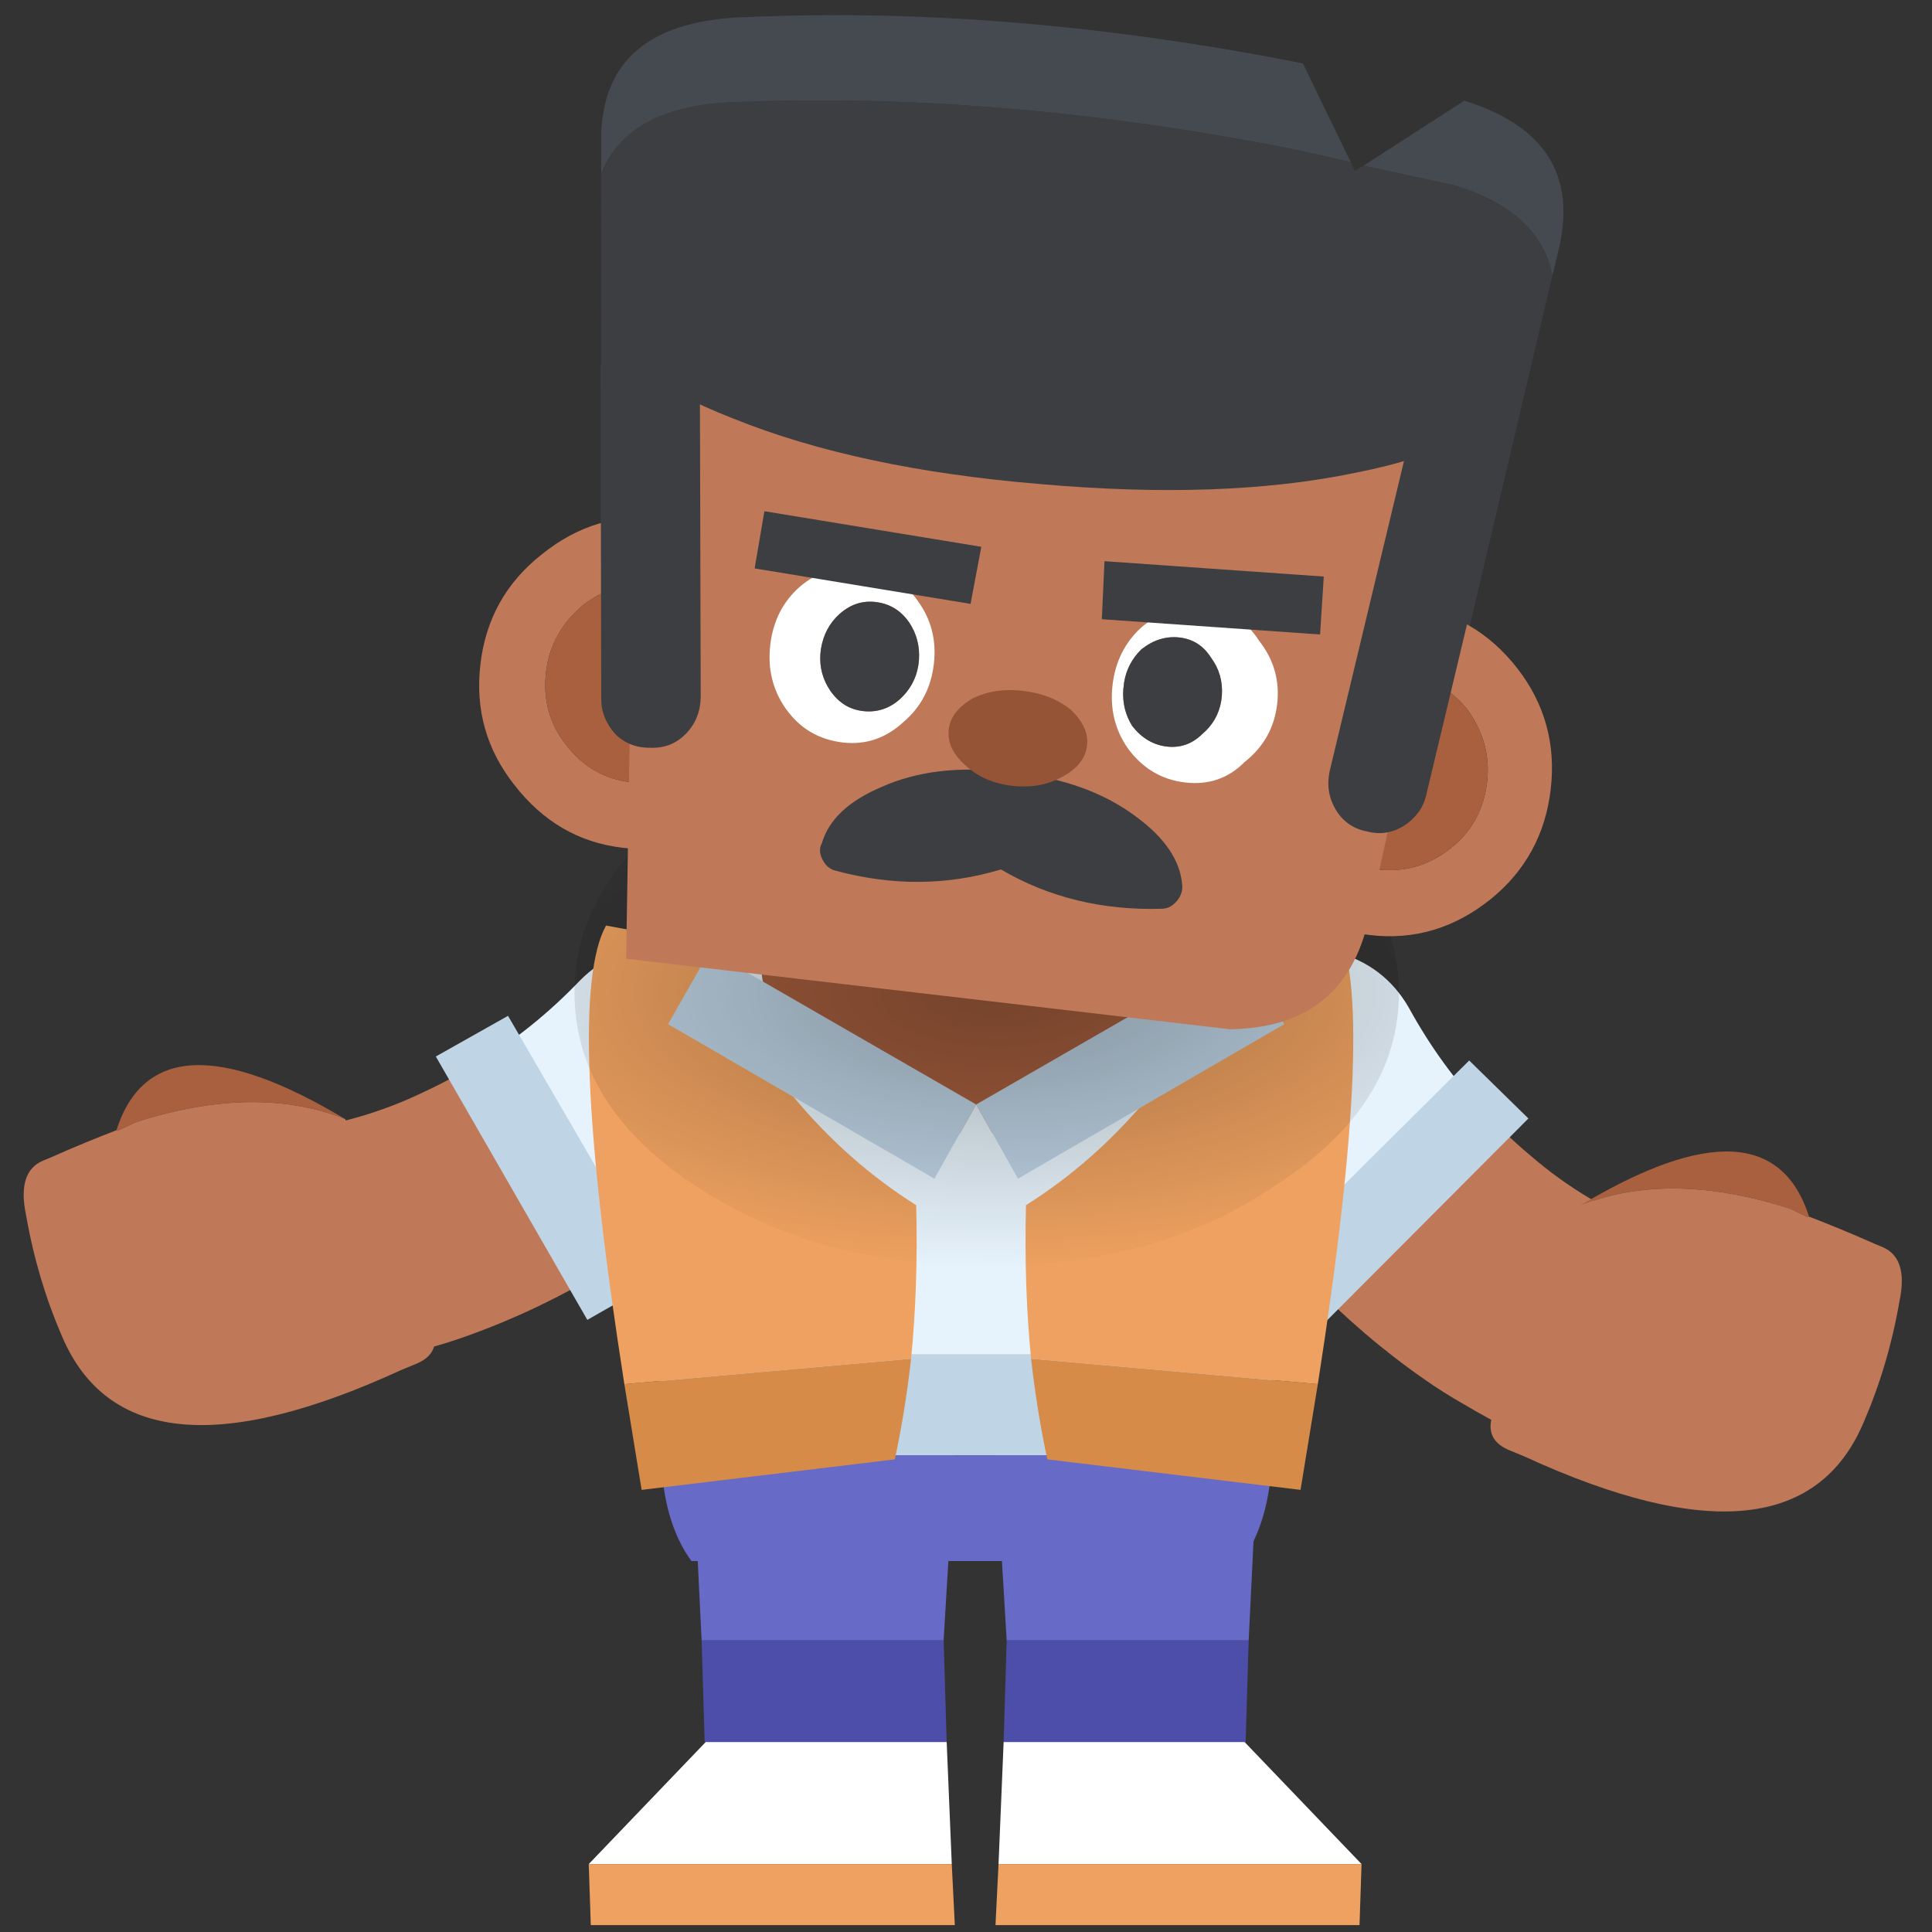 <?xml version="1.0" encoding="utf-8"?>
<!-- Generator: Adobe Illustrator 28.2.0, SVG Export Plug-In . SVG Version: 6.00 Build 0)  -->
<svg version="1.1" id="Layer_1" xmlns="http://www.w3.org/2000/svg" xmlns:xlink="http://www.w3.org/1999/xlink" x="0px" y="0px"
	 viewBox="0 0 95 95" style="enable-background:new 0 0 95 95;" xml:space="preserve">
<rect x="0" y="0" width="95" height="95" fill="#333333" stroke="none"/>
<style type="text/css">
	.st0{fill:#4C4EAA;}
	.st1{fill:#FFFFFF;}
	.st2{fill:#EEA160;}
	.st3{fill:#676AC6;}
	.st4{fill:#BF7958;}
	.st5{fill:#E7F3FC;}
	.st6{fill:#BFD4E5;}
	.st7{fill:#A8603F;}
	.st8{fill:#D78B49;}
	.st9{fill:url(#SVGID_1_);}
	.st10{fill:#454A51;}
	.st11{fill:#3C3E41;}
	.st12{fill:#955435;}
</style>
<g>
	<g transform="matrix( 1, 0, 0, 1, 728,488.95) ">
		<g transform="matrix( 1, 0, 0, 1, 0,0) ">
			<g>
				<g id="leg_0_Layer0_0_FILL_00000064324724810727470660000013799862902842039938_">
					<path class="st0" d="M-666.75-403.29l0.15-5h-11.9l-0.15,5h11.85H-666.75z"/>
					<path class="st1" d="M-661.05-397.29l-5.75-6h-11.85l-0.25,6H-661.05z"/>
					<path class="st2" d="M-661.15-394.29l0.1-3h-17.85l-0.15,3H-661.15z"/>
					<path class="st3" d="M-666.15-417.49c0-1.6-0.63-2.97-1.9-4.1c-1.23-1.13-2.75-1.7-4.55-1.7c-1.77,0-3.28,0.57-4.55,1.7
						s-1.9,2.5-1.9,4.1l0.55,9.2h11.9L-666.15-417.49z"/>
				</g>
			</g>
		</g>
	</g>
	<g transform="matrix( -1, 0, 0, 1, 712,488.95) ">
		<g transform="matrix( 1, 0, 0, 1, 0,0) ">
			<g>
				<g id="leg_0_Layer0_0_FILL_00000139282727924117373890000010702344514037476535_">
					<path class="st0" d="M677.35-403.29l0.15-5h-11.9l-0.15,5h11.85H677.35z"/>
					<path class="st1" d="M683.05-397.29l-5.75-6h-11.85l-0.25,6H683.05z"/>
					<path class="st2" d="M682.95-394.29l0.1-3H665.2l-0.15,3H682.95z"/>
					<path class="st3" d="M677.95-417.49c0-1.6-0.63-2.97-1.9-4.1c-1.23-1.13-2.75-1.7-4.55-1.7c-1.77,0-3.28,0.57-4.55,1.7
						s-1.9,2.5-1.9,4.1l0.55,9.2h11.9L677.95-417.49z"/>
				</g>
			</g>
		</g>
	</g>
	<g transform="matrix( -0.259, 0.966, 0.966, 0.259, 735.25,469.8) ">
		<g transform="matrix( 1, 0, 0, 1, 0,0) ">
			<g>
				<g id="arm_0_Layer0_0_FILL_00000152968367697217665840000014300837375028270737_">
					<path class="st4" d="M-215.98-746.56c-0.83-2.3-1.9-4.53-3.2-6.7c-3.73,0.9-7.15,2.97-10.25,6.2c0.57,0.9,1.07,1.82,1.5,2.75
						c1.03,2.13,1.68,4.43,1.95,6.9c0.17,1.6,0.88,2.92,2.15,3.95c1.3,1,2.77,1.43,4.4,1.3c1.6-0.2,2.92-0.95,3.95-2.25
						c1.03-1.23,1.47-2.68,1.3-4.35c-0.23-1.93-0.6-3.78-1.1-5.55C-215.48-745.08-215.71-745.83-215.98-746.56z"/>
					<path class="st5" d="M-229.33-762.16c-1.63,0.03-3.03,0.63-4.2,1.8c-1.13,1.2-1.67,2.6-1.6,4.2c0,1.63,0.57,3.02,1.7,4.15
						c1.6,1.53,2.93,3.18,4,4.95c3.1-3.23,6.52-5.3,10.25-6.2c-1.63-2.57-3.62-4.98-5.95-7.25
						C-226.3-761.58-227.7-762.13-229.33-762.16z"/>
				</g>
			</g>
		</g>
		<g transform="matrix( 1, 0, 0, 1, 0,0) ">
			<g>
				<g id="arm_0_Layer0_1_FILL_00000072253436458477139010000004263551808977880462_">
					<path class="st6" d="M-216.73-752.36l-2.05-3.6l-12.9,7.5l2,3.55L-216.73-752.36z"/>
				</g>
			</g>
		</g>
	</g>
	<g transform="matrix( 0, 1, -1, 0, 705.75,469.8) ">
		<g transform="matrix( 1, 0, 0, 1, 0,0) ">
			<g>
				<g id="arm_0_Layer0_0_FILL_00000075160137006945792500000009163486605808841657_">
					<path class="st4" d="M-404.15,682.67c-0.83-2.3-1.9-4.53-3.2-6.7c-3.73,0.9-7.15,2.97-10.25,6.2c0.57,0.9,1.07,1.82,1.5,2.75
						c1.03,2.13,1.68,4.43,1.95,6.9c0.17,1.6,0.88,2.92,2.15,3.95c1.3,1,2.77,1.43,4.4,1.3c1.6-0.2,2.92-0.95,3.95-2.25
						c1.03-1.23,1.47-2.68,1.3-4.35c-0.23-1.93-0.6-3.78-1.1-5.55C-403.65,684.15-403.88,683.4-404.15,682.67z"/>
					<path class="st5" d="M-417.5,667.07c-1.63,0.03-3.03,0.63-4.2,1.8c-1.13,1.2-1.67,2.6-1.6,4.2c0,1.63,0.57,3.02,1.7,4.15
						c1.6,1.53,2.93,3.18,4,4.95c3.1-3.23,6.52-5.3,10.25-6.2c-1.63-2.57-3.62-4.98-5.95-7.25
						C-414.47,667.65-415.87,667.1-417.5,667.07z"/>
				</g>
			</g>
		</g>
		<g transform="matrix( 1, 0, 0, 1, 0,0) ">
			<g>
				<g id="arm_0_Layer0_1_FILL_00000116956953742104326590000000107353601613338529_">
					<path class="st6" d="M-404.9,676.87l-2.05-3.6l-12.9,7.5l2,3.55L-404.9,676.87z"/>
				</g>
			</g>
		</g>
	</g>
	<g transform="matrix( 1, 0, 0, 1, 720,486.05) ">
		<g transform="matrix( 1, 0, 0, 1, 0,0) ">
			<g>
				<g id="body_0_Layer0_0_FILL_00000170997472584038061760000008420043445131282350_">
					<path class="st6" d="M-657.45-414.49v-4.95h-30.05v4.95H-657.45z"/>
					<path class="st3" d="M-658.95-409.29c0.93-1.27,1.43-3,1.5-5.2h-30.05c0.07,2.2,0.57,3.93,1.5,5.2H-658.95z"/>
					<path class="st5" d="M-654.25-433.09c0.7-3.6-0.17-5.33-2.6-5.2h-31.3c-2.43-0.13-3.3,1.6-2.6,5.2l3.25,13.65h30.05
						L-654.25-433.09z"/>
				</g>
			</g>
		</g>
		<g transform="matrix( 1, 0, 0, 1, 0,0) ">
			<g>
				<g id="body_0_Layer0_0_MEMBER_0_FILL_00000170267805630907844010000007925525042620315538_">
					<path class="st7" d="M-664.45-445.74c-2.1-1.7-4.62-2.55-7.55-2.55s-5.45,0.85-7.55,2.55c-2.07,1.8-3.1,3.95-3.1,6.45
						c0,0.17,0.02,0.33,0.05,0.5c0.1,2.27,1.12,4.2,3.05,5.8c2.1,1.8,4.62,2.7,7.55,2.7s5.45-0.9,7.55-2.7
						c1.93-1.6,2.95-3.53,3.05-5.8c0.03-0.17,0.05-0.33,0.05-0.5C-661.35-441.79-662.38-443.94-664.45-445.74z"/>
				</g>
			</g>
		</g>
		<g transform="matrix( 1, 0, 0, 1, 0,0) ">
			<g>
				<g id="body_0_Layer0_0_MEMBER_1_FILL_00000181088962245783309610000012660092301691763134_">
					<path class="st8" d="M-675.2-419.24l-14.1,1.25c0.27,1.63,0.55,3.37,0.85,5.2l12.45-1.5
						C-675.67-415.82-675.4-417.47-675.2-419.24z"/>
					<path class="st2" d="M-675.2-419.24c0.23-2.33,0.32-4.85,0.25-7.55c-4.5-2.83-8.07-7.13-10.7-12.9l-4.55-0.85
						c-1.37,2.47-1.07,9.98,0.9,22.55L-675.2-419.24z"/>
				</g>
			</g>
		</g>
		<g transform="matrix( 1, 0, 0, 1, 0,0) ">
			<g>
				<g id="body_0_Layer0_0_MEMBER_2_FILL_00000027590388117208826790000014829080100517686940_">
					<path class="st8" d="M-655.2-417.99l-14.1-1.25c0.2,1.77,0.47,3.42,0.8,4.95l12.45,1.5
						C-655.75-414.62-655.47-416.35-655.2-417.99z"/>
					<path class="st2" d="M-669.55-426.79c-0.07,2.7,0.02,5.22,0.25,7.55l14.1,1.25c1.97-12.57,2.27-20.08,0.9-22.55l-4.55,0.85
						C-661.48-433.92-665.05-429.62-669.55-426.79z"/>
				</g>
			</g>
		</g>
		<g transform="matrix( 1, 0, 0, 1, 0,0) ">
			<g>
				<g id="body_0_Layer0_0_MEMBER_3_FILL_00000170970153183364295830000013991337749648457876_">
					<path class="st6" d="M-685.1-439.29l-2.05,3.6l13.1,7.6l2.05-3.65L-685.1-439.29 M-658.9-439.29l-13.1,7.55l2.05,3.65l13.1-7.6
						L-658.9-439.29z"/>
					<path class="st5" d="M-669.95-428.09l-2.05-3.65l-2.05,3.65H-669.95z"/>
				</g>
			</g>
		</g>
	</g>
	<g transform="matrix( -0.383, 0.924, 0.924, 0.383, 750.6,482.75) ">
		<g transform="matrix( 1, 0, 0, 1, 0,0) ">
			<g>
				<g id="hand_0_Layer0_0_FILL_00000141426555272122120130000014405930708890066879_">
					<path class="st7" d="M-137.26-773.03l-0.05-0.95c0.33-4.13,1.6-7.33,3.8-9.6c-5.8,4.3-7.07,7.83-3.8,10.6L-137.26-773.03z"/>
					<path class="st4" d="M-121.06-782.28c-0.03-0.9-0.53-1.35-1.5-1.35l-10.95,0.05c-2.2,2.27-3.47,5.47-3.8,9.6l0.05,0.95
						l-0.05,0.05c-0.03,1.1-0.03,2.27,0,3.5v0.4c0,0.93,0.72,1.53,2.15,1.8c2.1,0.47,4.15,0.68,6.15,0.65
						c5.67-0.03,8.32-4.95,7.95-14.75V-782.28z"/>
				</g>
			</g>
		</g>
	</g>
	<g transform="matrix( 1.507, 0, 0, 1, 720.4,466.1) ">
		<g transform="matrix( 1, 0, 0, 1, 0,0) ">
			<g>
				<g id="shadow_0_Layer0_0_FILL_00000145772838142727023770000013670706990263089848_">
					
						<radialGradient id="SVGID_1_" cx="-883.435" cy="48.187" r="13.588" gradientTransform="matrix(1.507 0 0 -1 885.839 -369.1)" gradientUnits="userSpaceOnUse">
						<stop  offset="0" style="stop-color:#000000;stop-opacity:0.302"/>
						<stop  offset="1" style="stop-color:#000000;stop-opacity:0"/>
					</radialGradient>
					<path class="st9" d="M-436.39-426.84c-2.6-2.6-5.75-3.9-9.45-3.9s-6.88,1.3-9.55,3.9c-2.6,2.67-3.9,5.85-3.9,9.55
						c0,3.7,1.3,6.85,3.9,9.45c2.67,2.67,5.85,4,9.55,4s6.85-1.33,9.45-4c2.67-2.6,4-5.75,4-9.45
						C-432.39-420.99-433.72-424.17-436.39-426.84z"/>
				</g>
			</g>
		</g>
	</g>
	<g transform="matrix( 0.993, 0.116, -0.116, 0.993, 721.85,458.2) ">
		<g transform="matrix( 1, 0, 0, 1, 0,0) ">
			<g>
				<g id="head_0_Layer0_0_FILL_00000001628564749228732000000015073940827084060073_">
					<path class="st10" d="M-703.42-371.23l-2.9-4.55c-9.73-0.77-18.85-0.47-27.35,0.9c-4.77,0.67-6.93,2.93-6.5,6.8l0.2,1.7
						c0.63-2.37,2.75-3.8,6.35-4.3c8.5-1.33,17.62-1.62,27.35-0.85L-703.42-371.23 M-692.92-366.83l0.15-1.25
						c0.47-3.77-1.35-6.03-5.45-6.8l-4.55,3.75l4.6,0.45C-695.31-370.15-693.56-368.87-692.92-366.83z"/>
					<path class="st11" d="M-698.17-370.68l-4.6-0.45l-0.4,0.3l-0.25-0.4l-2.85-0.3c-9.73-0.77-18.85-0.48-27.35,0.85
						c-3.6,0.5-5.72,1.93-6.35,4.3l2.25,19.4c0.37,2.9,2.27,4.35,5.7,4.35h31.1c3.47,0,5.37-1.45,5.7-4.35l2.3-19.85
						C-693.56-368.87-695.31-370.15-698.17-370.68z"/>
				</g>
			</g>
		</g>
		<g transform="matrix( 1, 0, 0, 1, 0,0) ">
			<g>
				<g id="head_0_Layer0_1_FILL_00000039832975749718441400000011268723634174806916_">
					<path class="st4" d="M-740.72-347.43c-1.57,1.57-2.35,3.47-2.35,5.7s0.78,4.13,2.35,5.7c1.6,1.63,3.48,2.45,5.65,2.45
						c2.2,0,4.1-0.82,5.7-2.45c1.53-1.57,2.3-3.47,2.3-5.7c0-2.23-0.77-4.13-2.3-5.7c-1.6-1.63-3.5-2.45-5.7-2.45
						C-737.24-349.88-739.12-349.07-740.72-347.43 M-738.42-338.28c-0.93-0.93-1.4-2.08-1.4-3.45c0-1.3,0.47-2.45,1.4-3.45
						c0.93-0.93,2.05-1.4,3.35-1.4c1.37,0,2.52,0.47,3.45,1.4c0.93,1,1.4,2.15,1.4,3.45c0,1.37-0.47,2.52-1.4,3.45
						c-0.93,0.97-2.08,1.45-3.45,1.45C-736.37-336.83-737.49-337.32-738.42-338.28 M-703.72-347.43c-1.57,1.57-2.35,3.47-2.35,5.7
						c0,2.23,0.78,4.13,2.35,5.7c1.6,1.63,3.48,2.45,5.65,2.45c2.2,0,4.1-0.82,5.7-2.45c1.53-1.57,2.3-3.47,2.3-5.7
						c0-2.23-0.77-4.13-2.3-5.7c-1.6-1.63-3.5-2.45-5.7-2.45C-700.24-349.88-702.12-349.07-703.72-347.43 M-701.42-345.18
						c0.93-0.93,2.05-1.4,3.35-1.4c1.33,0,2.48,0.47,3.45,1.4c0.93,1,1.4,2.15,1.4,3.45c0,1.37-0.47,2.52-1.4,3.45
						c-0.97,0.97-2.12,1.45-3.45,1.45c-1.3,0-2.42-0.48-3.35-1.45c-0.97-0.93-1.45-2.08-1.45-3.45
						C-702.87-343.03-702.39-344.18-701.42-345.18z"/>
					<path class="st7" d="M-739.82-341.73c0,1.37,0.47,2.52,1.4,3.45c0.93,0.97,2.05,1.45,3.35,1.45c1.37,0,2.52-0.48,3.45-1.45
						c0.93-0.93,1.4-2.08,1.4-3.45c0-1.3-0.47-2.45-1.4-3.45c-0.93-0.93-2.08-1.4-3.45-1.4c-1.3,0-2.42,0.47-3.35,1.4
						C-739.36-344.18-739.82-343.03-739.82-341.73 M-698.07-346.58c-1.3,0-2.42,0.47-3.35,1.4c-0.97,1-1.45,2.15-1.45,3.45
						c0,1.37,0.48,2.52,1.45,3.45c0.93,0.97,2.05,1.45,3.35,1.45c1.33,0,2.48-0.48,3.45-1.45c0.93-0.93,1.4-2.08,1.4-3.45
						c0-1.3-0.47-2.45-1.4-3.45C-695.59-346.12-696.74-346.58-698.07-346.58z"/>
				</g>
			</g>
		</g>
		<g transform="matrix( 1, 0, 0, 1, 0,0) ">
			<g>
				<g id="head_0_Layer0_2_FILL_00000183930476478184782070000006262597705359981730_">
					<path class="st4" d="M-704.37-328.18c3.6-0.47,5.63-2.4,6.1-5.8l2.65-26h-41.85l3.2,31.8H-704.37z"/>
				</g>
			</g>
		</g>
		<g transform="matrix( 1, 0, 0, 1, 0,0) ">
			<g>
				<g id="head_0_Layer0_3_FILL_00000001651966298087707320000016862808739475831446_">
					<path class="st1" d="M-729.02-344.33c0,1.17,0.37,2.17,1.1,3c0.8,0.9,1.8,1.35,3,1.35c1.13,0,2.08-0.45,2.85-1.35
						c0.77-0.83,1.15-1.83,1.15-3c0-1.17-0.38-2.17-1.15-3c-0.77-0.87-1.72-1.3-2.85-1.3c-1.2,0-2.2,0.43-3,1.3
						C-728.66-346.5-729.02-345.5-729.02-344.33 M-726.52-344.18v-0.25c0.03-0.7,0.27-1.3,0.7-1.8c0.47-0.53,1.03-0.8,1.7-0.8
						c0.7,0,1.28,0.27,1.75,0.8c0.43,0.5,0.67,1.1,0.7,1.8v0.25c-0.03,0.67-0.27,1.25-0.7,1.75c-0.47,0.53-1.05,0.8-1.75,0.8
						c-0.67,0-1.23-0.27-1.7-0.8C-726.26-342.93-726.49-343.52-726.52-344.18 M-710.97-341.33c0.83,0.9,1.83,1.35,3,1.35
						c1.17,0,2.1-0.45,2.8-1.35c0.83-0.83,1.25-1.83,1.25-3c0-1.17-0.42-2.17-1.25-3c-0.7-0.87-1.63-1.3-2.8-1.3
						c-1.17,0-2.17,0.43-3,1.3c-0.73,0.83-1.1,1.83-1.1,3C-712.07-343.17-711.71-342.17-710.97-341.33 M-707.42-346.23
						c0.47,0.5,0.72,1.1,0.75,1.8v0.25c-0.03,0.67-0.28,1.25-0.75,1.75c-0.43,0.53-0.98,0.8-1.65,0.8s-1.27-0.27-1.8-0.8
						c-0.4-0.5-0.62-1.08-0.65-1.75v-0.35c0.03-0.63,0.25-1.2,0.65-1.7c0.53-0.53,1.13-0.8,1.8-0.8S-707.86-346.77-707.42-346.23z"
						/>
					<path class="st11" d="M-726.52-344.43v0.25c0.03,0.67,0.27,1.25,0.7,1.75c0.47,0.53,1.03,0.8,1.7,0.8c0.7,0,1.28-0.27,1.75-0.8
						c0.43-0.5,0.67-1.08,0.7-1.75v-0.25c-0.03-0.7-0.27-1.3-0.7-1.8c-0.47-0.53-1.05-0.8-1.75-0.8c-0.67,0-1.23,0.27-1.7,0.8
						C-726.26-345.73-726.49-345.13-726.52-344.43 M-706.67-344.43c-0.03-0.7-0.28-1.3-0.75-1.8c-0.43-0.53-0.98-0.8-1.65-0.8
						s-1.27,0.27-1.8,0.8c-0.4,0.5-0.62,1.07-0.65,1.7v0.35c0.03,0.67,0.25,1.25,0.65,1.75c0.53,0.53,1.13,0.8,1.8,0.8
						s1.22-0.27,1.65-0.8c0.47-0.5,0.72-1.08,0.75-1.75V-344.43z"/>
				</g>
			</g>
		</g>
		<g transform="matrix( 1, 0, 0, 1, 0,0) ">
			<g>
				<g id="head_0_Layer0_3_MEMBER_0_FILL_00000008130365368314508760000011500388371479276687_">
					<path class="st11" d="M-719.47-347.48l0.2-2.85l-10.8-0.5l-0.15,2.85L-719.47-347.48 M-713.17-350.33l0.2,2.85l10.75-0.5
						l-0.15-2.85L-713.17-350.33z"/>
				</g>
			</g>
		</g>
		<g transform="matrix( 1, 0, 0, 1, 0,0) ">
			<g>
				<g id="head_0_Layer0_3_MEMBER_1_FILL_00000170976895906680695430000016040923983361714362_">
					<path class="st11" d="M-716.77-339.48c-2.37,0-4.37,0.48-6,1.45c-1.53,0.87-2.4,1.9-2.6,3.1c-0.07,0.17-0.07,0.35,0,0.55
						c0.07,0.17,0.17,0.32,0.3,0.45c0.13,0.13,0.3,0.22,0.5,0.25c2.87,0.43,5.57,0.1,8.1-1c2.5,1.1,5.2,1.43,8.1,1
						c0.2-0.03,0.37-0.12,0.5-0.25c0.13-0.13,0.23-0.28,0.3-0.45c0.07-0.2,0.08-0.38,0.05-0.55c-0.23-1.2-1.12-2.23-2.65-3.1
						c-1.67-0.97-3.67-1.45-6-1.45c-0.1,0-0.2,0-0.3,0C-716.57-339.48-716.67-339.48-716.77-339.48z"/>
				</g>
			</g>
		</g>
		<g transform="matrix( 1, 0, 0, 1, 0,0) ">
			<g>
				<g id="head_0_Layer0_3_MEMBER_2_FILL_00000029766898701298929120000007226853728034062477_">
					<path class="st12" d="M-713.97-339.58c0.67-0.47,1-1.02,1-1.65c0-0.6-0.33-1.15-1-1.65c-0.67-0.43-1.48-0.65-2.45-0.65
						c-0.93,0-1.73,0.22-2.4,0.65c-0.67,0.5-1,1.05-1,1.65c0,0.63,0.33,1.18,1,1.65c0.67,0.5,1.47,0.75,2.4,0.75
						C-715.46-338.83-714.64-339.08-713.97-339.58z"/>
				</g>
			</g>
		</g>
		<g transform="matrix( 1, 0, 0, 1, 0,0) ">
			<g>
				<g id="head_0_Layer0_4_FILL_00000137104742457348111160000011975477334398846370_">
					<path class="st11" d="M-736.67-359.48h-0.05c-0.67,0.1-1.22,0.43-1.65,1c-0.43,0.5-0.6,1.08-0.5,1.75l1.9,16
						c0.07,0.63,0.37,1.18,0.9,1.65c0.53,0.4,1.13,0.55,1.8,0.45h0.05c0.67-0.07,1.2-0.37,1.6-0.9s0.57-1.15,0.5-1.85l-1.9-15.9
						c-0.1-0.7-0.42-1.25-0.95-1.65C-735.47-359.33-736.04-359.52-736.67-359.48 M-698.17-358.93c-0.5,0.4-0.8,0.95-0.9,1.65
						l-1.9,15.9c-0.07,0.7,0.1,1.32,0.5,1.85c0.4,0.53,0.93,0.83,1.6,0.9h0.05c0.63,0.1,1.22-0.05,1.75-0.45
						c0.57-0.47,0.88-1.02,0.95-1.65l1.9-16c0.1-0.67-0.07-1.25-0.5-1.75c-0.43-0.57-0.98-0.9-1.65-1h-0.05
						C-697.09-359.52-697.67-359.33-698.17-358.93z"/>
				</g>
			</g>
		</g>
		<g transform="matrix( 1, 0, 0, 1, 0,0) ">
			<g>
				<g id="head_0_Layer0_5_FILL_00000019654087996101637290000014438706185710119327_">
					<path class="st11" d="M-701.42-356.08c4.27-1.37,6.4-2.95,6.4-4.75c0-1.77-2.13-3.22-6.4-4.35c-4.2-1.13-9.32-1.62-15.35-1.45
						c-5.97,0.2-11.08,0.98-15.35,2.35c-4.23,1.4-6.35,2.98-6.35,4.75c0,1.8,2.12,3.25,6.35,4.35c4.27,1.17,9.38,1.65,15.35,1.45
						C-710.74-353.9-705.62-354.68-701.42-356.08z"/>
				</g>
			</g>
		</g>
	</g>
	<g transform="matrix( 0.383, 0.924, -0.924, 0.383, 688.5,478.65) ">
		<g transform="matrix( 1, 0, 0, 1, 0,0) ">
			<g>
				<g id="hand_0_Layer0_0_FILL_00000068638349236557126690000001932102045865019528_">
					<path class="st7" d="M-652.07,468.58l-0.05-0.95c0.33-4.13,1.6-7.33,3.8-9.6c-5.8,4.3-7.07,7.83-3.8,10.6L-652.07,468.58z"/>
					<path class="st4" d="M-635.87,459.33c-0.03-0.9-0.53-1.35-1.5-1.35l-10.95,0.05c-2.2,2.27-3.47,5.47-3.8,9.6l0.05,0.95
						l-0.05,0.05c-0.03,1.1-0.03,2.27,0,3.5v0.4c0,0.93,0.72,1.53,2.15,1.8c2.1,0.47,4.15,0.68,6.15,0.65
						c5.67-0.03,8.32-4.95,7.95-14.75V459.33z"/>
				</g>
			</g>
		</g>
	</g>
</g>
</svg>
